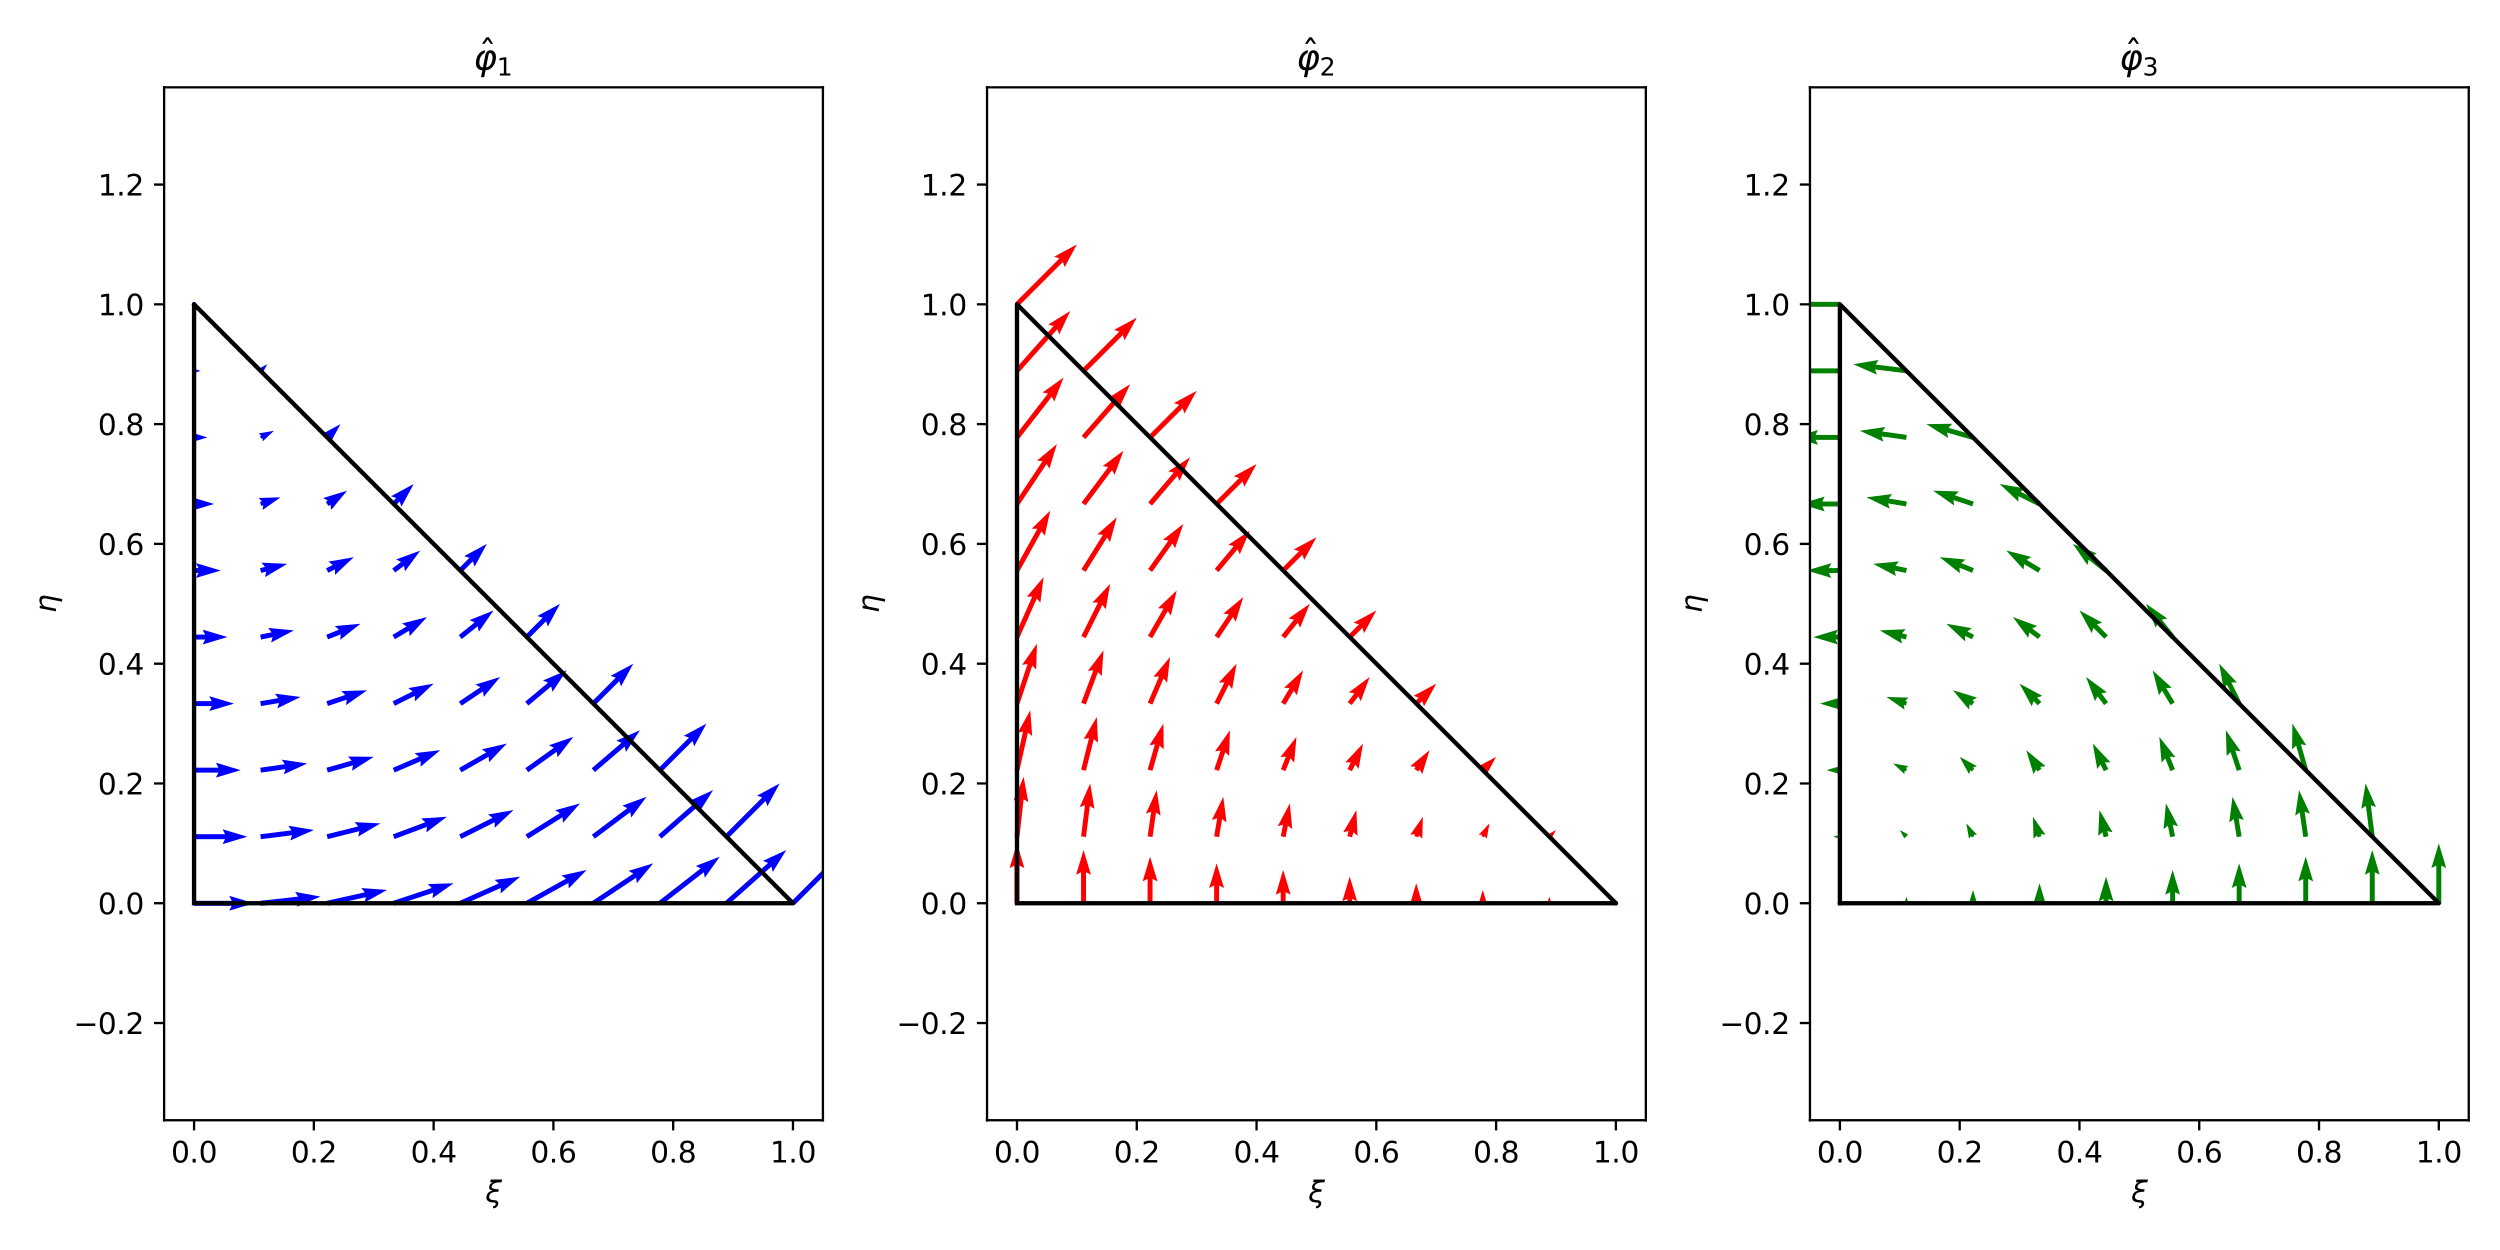 <?xml version="1.0" encoding="utf-8" standalone="no"?>
<!DOCTYPE svg PUBLIC "-//W3C//DTD SVG 1.1//EN"
  "http://www.w3.org/Graphics/SVG/1.1/DTD/svg11.dtd">
<svg xmlns:xlink="http://www.w3.org/1999/xlink" width="864pt" height="432pt" viewBox="0 0 864 432" xmlns="http://www.w3.org/2000/svg" version="1.1">
 <defs>
  <style type="text/css">*{stroke-linejoin: round; stroke-linecap: butt}</style>
 </defs>
 <g id="figure_1">
  <g id="patch_1">
   <path d="M 0 432 
L 864 432 
L 864 0 
L 0 0 
z
" style="fill: #ffffff"/>
  </g>
  <g id="axes_1">
   <g id="patch_2">
    <path d="M 56.72 387.16 
L 284.4 387.16 
L 284.4 30.18 
L 56.72 30.18 
z
" style="fill: #ffffff"/>
   </g>
   <g id="Quiver_1">
    <path d="M 67.069 311.307 
L 80.083 311.307 
L 79.229 309.6 
L 87.767 312.161 
L 79.229 314.722 
L 80.083 313.015 
L 67.069 313.015 
L 67.069 311.307 
" clip-path="url(#pcc97a9c6b3)" style="fill: #0000ff"/>
    <path d="M 89.973 311.312 
L 103.034 309.861 
L 101.997 308.258 
L 110.765 309.861 
L 102.562 313.35 
L 103.222 311.558 
L 90.161 313.009 
L 89.973 311.312 
" clip-path="url(#pcc97a9c6b3)" style="fill: #0000ff"/>
    <path d="M 112.88 311.327 
L 126.077 308.395 
L 124.873 306.913 
L 133.763 307.561 
L 125.984 311.914 
L 126.447 310.062 
L 113.25 312.994 
L 112.88 311.327 
" clip-path="url(#pcc97a9c6b3)" style="fill: #0000ff"/>
    <path d="M 135.793 311.351 
L 149.201 306.881 
L 147.851 305.532 
L 156.761 305.262 
L 149.471 310.391 
L 149.741 308.501 
L 136.333 312.971 
L 135.793 311.351 
" clip-path="url(#pcc97a9c6b3)" style="fill: #0000ff"/>
    <path d="M 158.714 311.381 
L 172.391 305.302 
L 170.917 304.089 
L 179.759 302.962 
L 172.997 308.77 
L 173.084 306.863 
L 159.408 312.941 
L 158.714 311.381 
" clip-path="url(#pcc97a9c6b3)" style="fill: #0000ff"/>
    <path d="M 181.644 311.415 
L 195.625 303.647 
L 194.05 302.569 
L 202.757 300.662 
L 196.538 307.047 
L 196.455 305.14 
L 182.474 312.907 
L 181.644 311.415 
" clip-path="url(#pcc97a9c6b3)" style="fill: #0000ff"/>
    <path d="M 204.583 311.451 
L 218.888 301.914 
L 217.23 300.967 
L 225.755 298.362 
L 220.072 305.229 
L 219.835 303.335 
L 205.531 312.871 
L 204.583 311.451 
" clip-path="url(#pcc97a9c6b3)" style="fill: #0000ff"/>
    <path d="M 227.531 311.487 
L 242.163 300.106 
L 240.441 299.282 
L 248.753 296.062 
L 243.586 303.326 
L 243.212 301.454 
L 228.579 312.835 
L 227.531 311.487 
" clip-path="url(#pcc97a9c6b3)" style="fill: #0000ff"/>
    <path d="M 250.486 311.523 
L 265.441 298.229 
L 263.668 297.52 
L 271.751 293.763 
L 267.071 301.349 
L 266.575 299.506 
L 251.62 312.799 
L 250.486 311.523 
" clip-path="url(#pcc97a9c6b3)" style="fill: #0000ff"/>
    <path d="M 273.447 311.557 
L 288.712 296.293 
L 286.901 295.689 
L 294.749 291.463 
L 290.523 299.311 
L 289.919 297.5 
L 274.655 312.765 
L 273.447 311.557 
" clip-path="url(#pcc97a9c6b3)" style="fill: #0000ff"/>
    <path d="M 67.069 288.309 
L 77.783 288.309 
L 76.929 286.602 
L 85.467 289.163 
L 76.929 291.724 
L 77.783 290.017 
L 67.069 290.017 
L 67.069 288.309 
" clip-path="url(#pcc97a9c6b3)" style="fill: #0000ff"/>
    <path d="M 89.961 288.316 
L 100.735 286.969 
L 99.676 285.381 
L 108.465 286.863 
L 100.311 290.464 
L 100.946 288.663 
L 90.173 290.01 
L 89.961 288.316 
" clip-path="url(#pcc97a9c6b3)" style="fill: #0000ff"/>
    <path d="M 112.858 288.335 
L 123.802 285.599 
L 122.559 284.149 
L 131.463 284.563 
L 123.802 289.119 
L 124.216 287.255 
L 113.272 289.991 
L 112.858 288.335 
" clip-path="url(#pcc97a9c6b3)" style="fill: #0000ff"/>
    <path d="M 135.763 288.363 
L 146.967 284.162 
L 145.568 282.863 
L 154.461 282.264 
L 147.366 287.66 
L 147.566 285.761 
L 136.363 289.962 
L 135.763 288.363 
" clip-path="url(#pcc97a9c6b3)" style="fill: #0000ff"/>
    <path d="M 158.679 288.399 
L 170.205 282.637 
L 168.677 281.491 
L 177.459 279.964 
L 170.968 286.073 
L 170.968 284.164 
L 159.443 289.927 
L 158.679 288.399 
" clip-path="url(#pcc97a9c6b3)" style="fill: #0000ff"/>
    <path d="M 181.606 288.439 
L 193.489 281.013 
L 191.86 280.017 
L 200.457 277.664 
L 194.575 284.361 
L 194.394 282.461 
L 182.512 289.887 
L 181.606 288.439 
" clip-path="url(#pcc97a9c6b3)" style="fill: #0000ff"/>
    <path d="M 204.545 288.48 
L 216.796 279.292 
L 215.088 278.438 
L 223.455 275.364 
L 218.162 282.536 
L 217.82 280.658 
L 205.569 289.846 
L 204.545 288.48 
" clip-path="url(#pcc97a9c6b3)" style="fill: #0000ff"/>
    <path d="M 227.493 288.52 
L 240.108 277.482 
L 238.341 276.759 
L 246.453 273.064 
L 241.715 280.614 
L 241.233 278.767 
L 228.617 289.805 
L 227.493 288.52 
" clip-path="url(#pcc97a9c6b3)" style="fill: #0000ff"/>
    <path d="M 250.449 288.559 
L 263.414 275.594 
L 261.603 274.991 
L 269.451 270.765 
L 265.225 278.613 
L 264.621 276.802 
L 251.657 289.767 
L 250.449 288.559 
" clip-path="url(#pcc97a9c6b3)" style="fill: #0000ff"/>
    <path d="M 67.069 265.311 
L 75.483 265.311 
L 74.63 263.604 
L 83.168 266.165 
L 74.63 268.726 
L 75.483 267.019 
L 67.069 267.019 
L 67.069 265.311 
" clip-path="url(#pcc97a9c6b3)" style="fill: #0000ff"/>
    <path d="M 89.946 265.32 
L 98.438 264.107 
L 97.351 262.537 
L 106.166 263.865 
L 98.076 267.608 
L 98.679 265.797 
L 90.188 267.01 
L 89.946 265.32 
" clip-path="url(#pcc97a9c6b3)" style="fill: #0000ff"/>
    <path d="M 112.83 265.344 
L 121.541 262.855 
L 120.25 261.448 
L 129.164 261.565 
L 121.658 266.374 
L 122.01 264.497 
L 113.3 266.986 
L 112.83 265.344 
" clip-path="url(#pcc97a9c6b3)" style="fill: #0000ff"/>
    <path d="M 135.727 265.38 
L 144.762 261.508 
L 143.305 260.275 
L 152.162 259.266 
L 145.323 264.983 
L 145.435 263.077 
L 136.399 266.95 
L 135.727 265.38 
" clip-path="url(#pcc97a9c6b3)" style="fill: #0000ff"/>
    <path d="M 158.637 265.424 
L 168.064 260.037 
L 166.476 258.978 
L 175.16 256.966 
L 169.017 263.426 
L 168.911 261.519 
L 159.485 266.906 
L 158.637 265.424 
" clip-path="url(#pcc97a9c6b3)" style="fill: #0000ff"/>
    <path d="M 181.563 265.47 
L 191.408 258.438 
L 189.721 257.544 
L 198.158 254.666 
L 192.699 261.713 
L 192.401 259.827 
L 182.555 266.86 
L 181.563 265.47 
" clip-path="url(#pcc97a9c6b3)" style="fill: #0000ff"/>
    <path d="M 204.501 265.517 
L 214.766 256.719 
L 213.006 255.978 
L 221.156 252.366 
L 216.34 259.867 
L 215.877 258.015 
L 205.613 266.813 
L 204.501 265.517 
" clip-path="url(#pcc97a9c6b3)" style="fill: #0000ff"/>
    <path d="M 227.451 265.561 
L 238.116 254.896 
L 236.305 254.292 
L 244.154 250.066 
L 239.927 257.915 
L 239.324 256.104 
L 228.659 266.769 
L 227.451 265.561 
" clip-path="url(#pcc97a9c6b3)" style="fill: #0000ff"/>
    <path d="M 67.069 242.313 
L 73.184 242.313 
L 72.33 240.606 
L 80.868 243.167 
L 72.33 245.728 
L 73.184 244.021 
L 67.069 244.021 
L 67.069 242.313 
" clip-path="url(#pcc97a9c6b3)" style="fill: #0000ff"/>
    <path d="M 89.927 242.325 
L 96.146 241.288 
L 95.023 239.744 
L 103.866 240.867 
L 95.865 244.797 
L 96.427 242.973 
L 90.207 244.009 
L 89.927 242.325 
" clip-path="url(#pcc97a9c6b3)" style="fill: #0000ff"/>
    <path d="M 112.795 242.357 
L 119.304 240.187 
L 117.954 238.837 
L 126.864 238.567 
L 119.574 243.697 
L 119.844 241.807 
L 113.335 243.977 
L 112.795 242.357 
" clip-path="url(#pcc97a9c6b3)" style="fill: #0000ff"/>
    <path d="M 135.681 242.403 
L 142.607 238.94 
L 141.08 237.795 
L 149.862 236.268 
L 143.371 242.377 
L 143.371 240.468 
L 136.445 243.931 
L 135.681 242.403 
" clip-path="url(#pcc97a9c6b3)" style="fill: #0000ff"/>
    <path d="M 158.587 242.457 
L 165.993 237.52 
L 164.335 236.573 
L 172.86 233.968 
L 167.177 240.835 
L 166.94 238.941 
L 159.535 243.877 
L 158.587 242.457 
" clip-path="url(#pcc97a9c6b3)" style="fill: #0000ff"/>
    <path d="M 181.512 242.511 
L 189.408 235.931 
L 187.659 235.166 
L 195.858 231.668 
L 190.938 239.102 
L 190.501 237.243 
L 182.606 243.823 
L 181.512 242.511 
" clip-path="url(#pcc97a9c6b3)" style="fill: #0000ff"/>
    <path d="M 204.453 242.563 
L 212.818 234.198 
L 211.007 233.594 
L 218.856 229.368 
L 214.63 237.217 
L 214.026 235.405 
L 205.661 243.771 
L 204.453 242.563 
" clip-path="url(#pcc97a9c6b3)" style="fill: #0000ff"/>
    <path d="M 67.069 219.315 
L 70.884 219.315 
L 70.03 217.608 
L 78.568 220.169 
L 70.03 222.73 
L 70.884 221.023 
L 67.069 221.023 
L 67.069 219.315 
" clip-path="url(#pcc97a9c6b3)" style="fill: #0000ff"/>
    <path d="M 89.9 219.332 
L 93.864 218.539 
L 92.692 217.032 
L 101.566 217.869 
L 93.696 222.055 
L 94.199 220.213 
L 90.235 221.006 
L 89.9 219.332 
" clip-path="url(#pcc97a9c6b3)" style="fill: #0000ff"/>
    <path d="M 112.748 219.376 
L 117.112 217.631 
L 115.685 216.362 
L 124.564 215.569 
L 117.588 221.119 
L 117.747 219.216 
L 113.382 220.962 
L 112.748 219.376 
" clip-path="url(#pcc97a9c6b3)" style="fill: #0000ff"/>
    <path d="M 135.624 219.437 
L 140.534 216.491 
L 138.923 215.466 
L 147.562 213.27 
L 141.559 219.859 
L 141.412 217.955 
L 136.502 220.901 
L 135.624 219.437 
" clip-path="url(#pcc97a9c6b3)" style="fill: #0000ff"/>
    <path d="M 158.528 219.502 
L 164.026 215.103 
L 162.293 214.303 
L 170.56 210.97 
L 165.493 218.304 
L 165.093 216.437 
L 159.594 220.836 
L 158.528 219.502 
" clip-path="url(#pcc97a9c6b3)" style="fill: #0000ff"/>
    <path d="M 181.455 219.565 
L 187.521 213.5 
L 185.71 212.896 
L 193.558 208.67 
L 189.332 216.518 
L 188.728 214.707 
L 182.663 220.773 
L 181.455 219.565 
" clip-path="url(#pcc97a9c6b3)" style="fill: #0000ff"/>
    <path d="M 67.069 196.317 
L 68.584 196.317 
L 67.73 194.61 
L 76.268 197.171 
L 67.73 199.732 
L 68.584 198.025 
L 67.069 198.025 
L 67.069 196.317 
" clip-path="url(#pcc97a9c6b3)" style="fill: #0000ff"/>
    <path d="M 89.86 196.343 
L 91.604 195.907 
L 90.362 194.457 
L 99.266 194.871 
L 91.604 199.427 
L 92.019 197.563 
L 90.274 197.999 
L 89.86 196.343 
" clip-path="url(#pcc97a9c6b3)" style="fill: #0000ff"/>
    <path d="M 112.683 196.407 
L 115.009 195.244 
L 113.482 194.099 
L 122.264 192.571 
L 115.773 198.681 
L 115.773 196.772 
L 113.447 197.935 
L 112.683 196.407 
" clip-path="url(#pcc97a9c6b3)" style="fill: #0000ff"/>
    <path d="M 135.551 196.488 
L 138.603 194.199 
L 136.895 193.345 
L 145.262 190.272 
L 139.969 197.444 
L 139.627 195.565 
L 136.575 197.854 
L 135.551 196.488 
" clip-path="url(#pcc97a9c6b3)" style="fill: #0000ff"/>
    <path d="M 158.457 196.567 
L 162.223 192.802 
L 160.412 192.198 
L 168.26 187.972 
L 164.034 195.82 
L 163.43 194.009 
L 159.665 197.775 
L 158.457 196.567 
" clip-path="url(#pcc97a9c6b3)" style="fill: #0000ff"/>
    <path d="M 67.069 173.483 
L 67.759 173.483 
L 67.069 172.103 
L 73.968 174.173 
L 67.069 176.243 
L 67.759 174.863 
L 67.069 174.863 
L 67.069 173.483 
" clip-path="url(#pcc97a9c6b3)" style="fill: #0000ff"/>
    <path d="M 89.837 173.483 
L 90.527 173.253 
L 89.377 172.103 
L 96.966 171.873 
L 90.757 176.243 
L 90.987 174.633 
L 90.297 174.863 
L 89.837 173.483 
" clip-path="url(#pcc97a9c6b3)" style="fill: #0000ff"/>
    <path d="M 112.605 173.483 
L 113.295 173.023 
L 111.685 172.103 
L 119.964 169.573 
L 114.445 176.243 
L 114.215 174.403 
L 113.525 174.863 
L 112.605 173.483 
" clip-path="url(#pcc97a9c6b3)" style="fill: #0000ff"/>
    <path d="M 135.459 173.569 
L 136.925 172.103 
L 135.114 171.5 
L 142.962 167.274 
L 138.736 175.122 
L 138.133 173.311 
L 136.667 174.777 
L 135.459 173.569 
" clip-path="url(#pcc97a9c6b3)" style="fill: #0000ff"/>
    <path d="M 67.069 150.715 
L 67.529 150.715 
L 67.069 149.795 
L 71.669 151.175 
L 67.069 152.555 
L 67.529 151.635 
L 67.069 151.635 
L 67.069 150.715 
" clip-path="url(#pcc97a9c6b3)" style="fill: #0000ff"/>
    <path d="M 89.837 150.715 
L 90.297 150.485 
L 89.377 149.795 
L 94.667 148.875 
L 90.757 152.555 
L 90.757 151.405 
L 90.297 151.635 
L 89.837 150.715 
" clip-path="url(#pcc97a9c6b3)" style="fill: #0000ff"/>
    <path d="M 112.605 150.715 
L 113.065 150.255 
L 111.685 149.795 
L 117.665 146.575 
L 114.445 152.555 
L 113.985 151.175 
L 113.525 151.635 
L 112.605 150.715 
" clip-path="url(#pcc97a9c6b3)" style="fill: #0000ff"/>
    <path d="M 67.069 127.947 
L 67.299 127.947 
L 67.069 127.487 
L 69.369 128.177 
L 67.069 128.867 
L 67.299 128.407 
L 67.069 128.407 
L 67.069 127.947 
" clip-path="url(#pcc97a9c6b3)" style="fill: #0000ff"/>
    <path d="M 89.837 127.947 
L 90.067 127.717 
L 89.377 127.487 
L 92.367 125.877 
L 90.757 128.867 
L 90.527 128.177 
L 90.297 128.407 
L 89.837 127.947 
" clip-path="url(#pcc97a9c6b3)" style="fill: #0000ff"/>
    <path d="M 67.923 105.179 
L 67.496 104.44 
L 66.642 104.44 
L 66.215 105.179 
L 66.642 105.919 
L 67.496 105.919 
L 67.923 105.179 
L 67.496 104.44 
" clip-path="url(#pcc97a9c6b3)" style="fill: #0000ff"/>
   </g>
   <g id="matplotlib.axis_1">
    <g id="xtick_1">
     <g id="line2d_1">
      <defs>
       <path id="m686641b768" d="M 0 0 
L 0 3.5 
" style="stroke: #000000; stroke-width: 0.8"/>
      </defs>
      <g>
       <use xlink:href="#m686641b768" x="67.069" y="387.16" style="stroke: #000000; stroke-width: 0.8"/>
      </g>
     </g>
     <g id="text_1">
      <!-- 0.0 -->
      <g transform="translate(59.118 401.758) scale(0.1 -0.1)">
       <defs>
        <path id="DejaVuSans-30" d="M 2034 4250 
Q 1547 4250 1301 3770 
Q 1056 3291 1056 2328 
Q 1056 1369 1301 889 
Q 1547 409 2034 409 
Q 2525 409 2770 889 
Q 3016 1369 3016 2328 
Q 3016 3291 2770 3770 
Q 2525 4250 2034 4250 
z
M 2034 4750 
Q 2819 4750 3233 4129 
Q 3647 3509 3647 2328 
Q 3647 1150 3233 529 
Q 2819 -91 2034 -91 
Q 1250 -91 836 529 
Q 422 1150 422 2328 
Q 422 3509 836 4129 
Q 1250 4750 2034 4750 
z
" transform="scale(0.016)"/>
        <path id="DejaVuSans-2e" d="M 684 794 
L 1344 794 
L 1344 0 
L 684 0 
L 684 794 
z
" transform="scale(0.016)"/>
       </defs>
       <use xlink:href="#DejaVuSans-30"/>
       <use xlink:href="#DejaVuSans-2e" x="63.623"/>
       <use xlink:href="#DejaVuSans-30" x="95.41"/>
      </g>
     </g>
    </g>
    <g id="xtick_2">
     <g id="line2d_2">
      <g>
       <use xlink:href="#m686641b768" x="108.465" y="387.16" style="stroke: #000000; stroke-width: 0.8"/>
      </g>
     </g>
     <g id="text_2">
      <!-- 0.2 -->
      <g transform="translate(100.514 401.758) scale(0.1 -0.1)">
       <defs>
        <path id="DejaVuSans-32" d="M 1228 531 
L 3431 531 
L 3431 0 
L 469 0 
L 469 531 
Q 828 903 1448 1529 
Q 2069 2156 2228 2338 
Q 2531 2678 2651 2914 
Q 2772 3150 2772 3378 
Q 2772 3750 2511 3984 
Q 2250 4219 1831 4219 
Q 1534 4219 1204 4116 
Q 875 4013 500 3803 
L 500 4441 
Q 881 4594 1212 4672 
Q 1544 4750 1819 4750 
Q 2544 4750 2975 4387 
Q 3406 4025 3406 3419 
Q 3406 3131 3298 2873 
Q 3191 2616 2906 2266 
Q 2828 2175 2409 1742 
Q 1991 1309 1228 531 
z
" transform="scale(0.016)"/>
       </defs>
       <use xlink:href="#DejaVuSans-30"/>
       <use xlink:href="#DejaVuSans-2e" x="63.623"/>
       <use xlink:href="#DejaVuSans-32" x="95.41"/>
      </g>
     </g>
    </g>
    <g id="xtick_3">
     <g id="line2d_3">
      <g>
       <use xlink:href="#m686641b768" x="149.862" y="387.16" style="stroke: #000000; stroke-width: 0.8"/>
      </g>
     </g>
     <g id="text_3">
      <!-- 0.4 -->
      <g transform="translate(141.91 401.758) scale(0.1 -0.1)">
       <defs>
        <path id="DejaVuSans-34" d="M 2419 4116 
L 825 1625 
L 2419 1625 
L 2419 4116 
z
M 2253 4666 
L 3047 4666 
L 3047 1625 
L 3713 1625 
L 3713 1100 
L 3047 1100 
L 3047 0 
L 2419 0 
L 2419 1100 
L 313 1100 
L 313 1709 
L 2253 4666 
z
" transform="scale(0.016)"/>
       </defs>
       <use xlink:href="#DejaVuSans-30"/>
       <use xlink:href="#DejaVuSans-2e" x="63.623"/>
       <use xlink:href="#DejaVuSans-34" x="95.41"/>
      </g>
     </g>
    </g>
    <g id="xtick_4">
     <g id="line2d_4">
      <g>
       <use xlink:href="#m686641b768" x="191.258" y="387.16" style="stroke: #000000; stroke-width: 0.8"/>
      </g>
     </g>
     <g id="text_4">
      <!-- 0.6 -->
      <g transform="translate(183.307 401.758) scale(0.1 -0.1)">
       <defs>
        <path id="DejaVuSans-36" d="M 2113 2584 
Q 1688 2584 1439 2293 
Q 1191 2003 1191 1497 
Q 1191 994 1439 701 
Q 1688 409 2113 409 
Q 2538 409 2786 701 
Q 3034 994 3034 1497 
Q 3034 2003 2786 2293 
Q 2538 2584 2113 2584 
z
M 3366 4563 
L 3366 3988 
Q 3128 4100 2886 4159 
Q 2644 4219 2406 4219 
Q 1781 4219 1451 3797 
Q 1122 3375 1075 2522 
Q 1259 2794 1537 2939 
Q 1816 3084 2150 3084 
Q 2853 3084 3261 2657 
Q 3669 2231 3669 1497 
Q 3669 778 3244 343 
Q 2819 -91 2113 -91 
Q 1303 -91 875 529 
Q 447 1150 447 2328 
Q 447 3434 972 4092 
Q 1497 4750 2381 4750 
Q 2619 4750 2861 4703 
Q 3103 4656 3366 4563 
z
" transform="scale(0.016)"/>
       </defs>
       <use xlink:href="#DejaVuSans-30"/>
       <use xlink:href="#DejaVuSans-2e" x="63.623"/>
       <use xlink:href="#DejaVuSans-36" x="95.41"/>
      </g>
     </g>
    </g>
    <g id="xtick_5">
     <g id="line2d_5">
      <g>
       <use xlink:href="#m686641b768" x="232.655" y="387.16" style="stroke: #000000; stroke-width: 0.8"/>
      </g>
     </g>
     <g id="text_5">
      <!-- 0.8 -->
      <g transform="translate(224.703 401.758) scale(0.1 -0.1)">
       <defs>
        <path id="DejaVuSans-38" d="M 2034 2216 
Q 1584 2216 1326 1975 
Q 1069 1734 1069 1313 
Q 1069 891 1326 650 
Q 1584 409 2034 409 
Q 2484 409 2743 651 
Q 3003 894 3003 1313 
Q 3003 1734 2745 1975 
Q 2488 2216 2034 2216 
z
M 1403 2484 
Q 997 2584 770 2862 
Q 544 3141 544 3541 
Q 544 4100 942 4425 
Q 1341 4750 2034 4750 
Q 2731 4750 3128 4425 
Q 3525 4100 3525 3541 
Q 3525 3141 3298 2862 
Q 3072 2584 2669 2484 
Q 3125 2378 3379 2068 
Q 3634 1759 3634 1313 
Q 3634 634 3220 271 
Q 2806 -91 2034 -91 
Q 1263 -91 848 271 
Q 434 634 434 1313 
Q 434 1759 690 2068 
Q 947 2378 1403 2484 
z
M 1172 3481 
Q 1172 3119 1398 2916 
Q 1625 2713 2034 2713 
Q 2441 2713 2670 2916 
Q 2900 3119 2900 3481 
Q 2900 3844 2670 4047 
Q 2441 4250 2034 4250 
Q 1625 4250 1398 4047 
Q 1172 3844 1172 3481 
z
" transform="scale(0.016)"/>
       </defs>
       <use xlink:href="#DejaVuSans-30"/>
       <use xlink:href="#DejaVuSans-2e" x="63.623"/>
       <use xlink:href="#DejaVuSans-38" x="95.41"/>
      </g>
     </g>
    </g>
    <g id="xtick_6">
     <g id="line2d_6">
      <g>
       <use xlink:href="#m686641b768" x="274.051" y="387.16" style="stroke: #000000; stroke-width: 0.8"/>
      </g>
     </g>
     <g id="text_6">
      <!-- 1.0 -->
      <g transform="translate(266.099 401.758) scale(0.1 -0.1)">
       <defs>
        <path id="DejaVuSans-31" d="M 794 531 
L 1825 531 
L 1825 4091 
L 703 3866 
L 703 4441 
L 1819 4666 
L 2450 4666 
L 2450 531 
L 3481 531 
L 3481 0 
L 794 0 
L 794 531 
z
" transform="scale(0.016)"/>
       </defs>
       <use xlink:href="#DejaVuSans-31"/>
       <use xlink:href="#DejaVuSans-2e" x="63.623"/>
       <use xlink:href="#DejaVuSans-30" x="95.41"/>
      </g>
     </g>
    </g>
    <g id="text_7">
     <!-- $\xi$ -->
     <g transform="translate(167.76 415.438) scale(0.1 -0.1)">
      <defs>
       <path id="DejaVuSans-Oblique-3be" d="M 2016 397 
Q 2428 394 2628 159 
Q 2844 -88 2772 -463 
Q 2700 -822 2422 -1072 
Q 2119 -1344 1609 -1344 
Q 1656 -1109 1700 -872 
Q 1913 -888 2072 -750 
Q 2194 -641 2216 -525 
Q 2247 -359 2175 -222 
Q 2100 -91 1922 -91 
Q -25 -91 241 1275 
Q 422 2213 1516 2488 
Q 663 2600 822 3413 
Q 941 4028 1678 4284 
L 1028 4284 
L 1141 4863 
L 3606 4863 
L 3494 4284 
Q 1528 4284 1350 3375 
Q 1234 2778 2881 2750 
L 2778 2219 
Q 1009 2288 819 1275 
Q 659 428 2016 397 
z
" transform="scale(0.016)"/>
      </defs>
      <use xlink:href="#DejaVuSans-Oblique-3be" transform="translate(0 0.016)"/>
     </g>
    </g>
   </g>
   <g id="matplotlib.axis_2">
    <g id="ytick_1">
     <g id="line2d_7">
      <defs>
       <path id="m00b1dff271" d="M 0 0 
L -3.5 0 
" style="stroke: #000000; stroke-width: 0.8"/>
      </defs>
      <g>
       <use xlink:href="#m00b1dff271" x="56.72" y="353.557" style="stroke: #000000; stroke-width: 0.8"/>
      </g>
     </g>
     <g id="text_8">
      <!-- −0.2 -->
      <g transform="translate(25.437 357.356) scale(0.1 -0.1)">
       <defs>
        <path id="DejaVuSans-2212" d="M 678 2272 
L 4684 2272 
L 4684 1741 
L 678 1741 
L 678 2272 
z
" transform="scale(0.016)"/>
       </defs>
       <use xlink:href="#DejaVuSans-2212"/>
       <use xlink:href="#DejaVuSans-30" x="83.789"/>
       <use xlink:href="#DejaVuSans-2e" x="147.412"/>
       <use xlink:href="#DejaVuSans-32" x="179.199"/>
      </g>
     </g>
    </g>
    <g id="ytick_2">
     <g id="line2d_8">
      <g>
       <use xlink:href="#m00b1dff271" x="56.72" y="312.161" style="stroke: #000000; stroke-width: 0.8"/>
      </g>
     </g>
     <g id="text_9">
      <!-- 0.0 -->
      <g transform="translate(33.817 315.96) scale(0.1 -0.1)">
       <use xlink:href="#DejaVuSans-30"/>
       <use xlink:href="#DejaVuSans-2e" x="63.623"/>
       <use xlink:href="#DejaVuSans-30" x="95.41"/>
      </g>
     </g>
    </g>
    <g id="ytick_3">
     <g id="line2d_9">
      <g>
       <use xlink:href="#m00b1dff271" x="56.72" y="270.765" style="stroke: #000000; stroke-width: 0.8"/>
      </g>
     </g>
     <g id="text_10">
      <!-- 0.2 -->
      <g transform="translate(33.817 274.564) scale(0.1 -0.1)">
       <use xlink:href="#DejaVuSans-30"/>
       <use xlink:href="#DejaVuSans-2e" x="63.623"/>
       <use xlink:href="#DejaVuSans-32" x="95.41"/>
      </g>
     </g>
    </g>
    <g id="ytick_4">
     <g id="line2d_10">
      <g>
       <use xlink:href="#m00b1dff271" x="56.72" y="229.368" style="stroke: #000000; stroke-width: 0.8"/>
      </g>
     </g>
     <g id="text_11">
      <!-- 0.4 -->
      <g transform="translate(33.817 233.167) scale(0.1 -0.1)">
       <use xlink:href="#DejaVuSans-30"/>
       <use xlink:href="#DejaVuSans-2e" x="63.623"/>
       <use xlink:href="#DejaVuSans-34" x="95.41"/>
      </g>
     </g>
    </g>
    <g id="ytick_5">
     <g id="line2d_11">
      <g>
       <use xlink:href="#m00b1dff271" x="56.72" y="187.972" style="stroke: #000000; stroke-width: 0.8"/>
      </g>
     </g>
     <g id="text_12">
      <!-- 0.6 -->
      <g transform="translate(33.817 191.771) scale(0.1 -0.1)">
       <use xlink:href="#DejaVuSans-30"/>
       <use xlink:href="#DejaVuSans-2e" x="63.623"/>
       <use xlink:href="#DejaVuSans-36" x="95.41"/>
      </g>
     </g>
    </g>
    <g id="ytick_6">
     <g id="line2d_12">
      <g>
       <use xlink:href="#m00b1dff271" x="56.72" y="146.575" style="stroke: #000000; stroke-width: 0.8"/>
      </g>
     </g>
     <g id="text_13">
      <!-- 0.8 -->
      <g transform="translate(33.817 150.375) scale(0.1 -0.1)">
       <use xlink:href="#DejaVuSans-30"/>
       <use xlink:href="#DejaVuSans-2e" x="63.623"/>
       <use xlink:href="#DejaVuSans-38" x="95.41"/>
      </g>
     </g>
    </g>
    <g id="ytick_7">
     <g id="line2d_13">
      <g>
       <use xlink:href="#m00b1dff271" x="56.72" y="105.179" style="stroke: #000000; stroke-width: 0.8"/>
      </g>
     </g>
     <g id="text_14">
      <!-- 1.0 -->
      <g transform="translate(33.817 108.978) scale(0.1 -0.1)">
       <use xlink:href="#DejaVuSans-31"/>
       <use xlink:href="#DejaVuSans-2e" x="63.623"/>
       <use xlink:href="#DejaVuSans-30" x="95.41"/>
      </g>
     </g>
    </g>
    <g id="ytick_8">
     <g id="line2d_14">
      <g>
       <use xlink:href="#m00b1dff271" x="56.72" y="63.783" style="stroke: #000000; stroke-width: 0.8"/>
      </g>
     </g>
     <g id="text_15">
      <!-- 1.2 -->
      <g transform="translate(33.817 67.582) scale(0.1 -0.1)">
       <use xlink:href="#DejaVuSans-31"/>
       <use xlink:href="#DejaVuSans-2e" x="63.623"/>
       <use xlink:href="#DejaVuSans-32" x="95.41"/>
      </g>
     </g>
    </g>
    <g id="text_16">
     <!-- $\eta$ -->
     <g transform="translate(19.337 211.87) rotate(-90) scale(0.1 -0.1)">
      <defs>
       <path id="DejaVuSans-Oblique-3b7" d="M 3703 2113 
L 3034 -1331 
L 2459 -1331 
L 3125 2094 
Q 3222 2591 3075 2838 
Q 2931 3084 2544 3084 
Q 2078 3084 1750 2788 
Q 1425 2491 1325 1978 
L 941 0 
L 363 0 
L 1044 3500 
L 1622 3500 
L 1516 2956 
Q 1781 3272 2094 3428 
Q 2403 3584 2769 3584 
Q 3372 3584 3609 3213 
Q 3844 2838 3703 2113 
z
" transform="scale(0.016)"/>
      </defs>
      <use xlink:href="#DejaVuSans-Oblique-3b7"/>
     </g>
    </g>
   </g>
   <g id="line2d_15">
    <path d="M 67.069 312.161 
L 274.051 312.161 
L 67.069 105.179 
L 67.069 312.161 
" clip-path="url(#pcc97a9c6b3)" style="fill: none; stroke: #000000; stroke-width: 1.5; stroke-linecap: square"/>
   </g>
   <g id="patch_3">
    <path d="M 56.72 387.16 
L 56.72 30.18 
" style="fill: none; stroke: #000000; stroke-width: 0.8; stroke-linejoin: miter; stroke-linecap: square"/>
   </g>
   <g id="patch_4">
    <path d="M 284.4 387.16 
L 284.4 30.18 
" style="fill: none; stroke: #000000; stroke-width: 0.8; stroke-linejoin: miter; stroke-linecap: square"/>
   </g>
   <g id="patch_5">
    <path d="M 56.72 387.16 
L 284.4 387.16 
" style="fill: none; stroke: #000000; stroke-width: 0.8; stroke-linejoin: miter; stroke-linecap: square"/>
   </g>
   <g id="patch_6">
    <path d="M 56.72 30.18 
L 284.4 30.18 
" style="fill: none; stroke: #000000; stroke-width: 0.8; stroke-linejoin: miter; stroke-linecap: square"/>
   </g>
   <g id="text_17">
    <!-- $\hat{\varphi}_{1}$ -->
    <g transform="translate(163.66 24.18) scale(0.12 -0.12)">
     <defs>
      <path id="DejaVuSans-302" d="M -1831 5119 
L -1369 5119 
L -603 3944 
L -1038 3944 
L -1600 4709 
L -2163 3944 
L -2597 3944 
L -1831 5119 
z
M -1600 3584 
L -1600 3584 
z
" transform="scale(0.016)"/>
      <path id="DejaVuSans-Oblique-3c6" d="M 2969 3034 
Q 2766 3034 2675 2581 
L 2259 438 
Q 2553 438 2916 763 
Q 3244 1053 3375 1750 
Q 3497 2400 3300 2750 
Q 3138 3034 2969 3034 
z
M 3063 3525 
Q 3513 3525 3819 3113 
Q 4147 2672 3981 1750 
Q 3828 903 3291 400 
Q 2784 -75 2159 -75 
L 1916 -1331 
L 1344 -1331 
L 1588 -78 
Q 963 -78 641 400 
Q 309 888 475 1747 
Q 647 2641 1166 3097 
Q 1556 3438 2084 3525 
L 1984 3016 
Q 1766 2944 1538 2700 
Q 1194 2341 1081 1747 
Q 963 1116 1156 756 
Q 1334 434 1688 434 
L 2103 2581 
Q 2288 3525 3063 3525 
z
" transform="scale(0.016)"/>
     </defs>
     <use xlink:href="#DejaVuSans-302" transform="translate(66.07 12.016)"/>
     <use xlink:href="#DejaVuSans-Oblique-3c6" transform="translate(0 0.438)"/>
     <use xlink:href="#DejaVuSans-31" transform="translate(66.924 -15.969) scale(0.7)"/>
    </g>
   </g>
  </g>
  <g id="axes_2">
   <g id="patch_7">
    <path d="M 341.12 387.16 
L 568.8 387.16 
L 568.8 30.18 
L 341.12 30.18 
z
" style="fill: #ffffff"/>
   </g>
   <g id="Quiver_2">
    <path d="M 350.615 312.161 
L 350.615 299.147 
L 348.908 300.001 
L 351.469 291.463 
L 354.03 300.001 
L 352.323 299.147 
L 352.323 312.161 
L 350.615 312.161 
" clip-path="url(#paa88d95357)" style="fill: #ff0000"/>
    <path d="M 373.613 312.161 
L 373.613 301.447 
L 371.906 302.301 
L 374.467 293.763 
L 377.028 302.301 
L 375.321 301.447 
L 375.321 312.161 
L 373.613 312.161 
" clip-path="url(#paa88d95357)" style="fill: #ff0000"/>
    <path d="M 396.611 312.161 
L 396.611 303.747 
L 394.904 304.6 
L 397.465 296.062 
L 400.026 304.6 
L 398.319 303.747 
L 398.319 312.161 
L 396.611 312.161 
" clip-path="url(#paa88d95357)" style="fill: #ff0000"/>
    <path d="M 419.609 312.161 
L 419.609 306.046 
L 417.902 306.9 
L 420.463 298.362 
L 423.024 306.9 
L 421.317 306.046 
L 421.317 312.161 
L 419.609 312.161 
" clip-path="url(#paa88d95357)" style="fill: #ff0000"/>
    <path d="M 442.607 312.161 
L 442.607 308.346 
L 440.9 309.2 
L 443.461 300.662 
L 446.022 309.2 
L 444.315 308.346 
L 444.315 312.161 
L 442.607 312.161 
" clip-path="url(#paa88d95357)" style="fill: #ff0000"/>
    <path d="M 465.605 312.161 
L 465.605 310.646 
L 463.898 311.5 
L 466.459 302.962 
L 469.02 311.5 
L 467.313 310.646 
L 467.313 312.161 
L 465.605 312.161 
" clip-path="url(#paa88d95357)" style="fill: #ff0000"/>
    <path d="M 488.767 312.161 
L 488.767 311.471 
L 487.387 312.161 
L 489.457 305.262 
L 491.527 312.161 
L 490.147 311.471 
L 490.147 312.161 
L 488.767 312.161 
" clip-path="url(#paa88d95357)" style="fill: #ff0000"/>
    <path d="M 511.995 312.161 
L 511.995 311.701 
L 511.075 312.161 
L 512.455 307.561 
L 513.835 312.161 
L 512.915 311.701 
L 512.915 312.161 
L 511.995 312.161 
" clip-path="url(#paa88d95357)" style="fill: #ff0000"/>
    <path d="M 535.223 312.161 
L 535.223 311.931 
L 534.763 312.161 
L 535.453 309.861 
L 536.143 312.161 
L 535.683 311.931 
L 535.683 312.161 
L 535.223 312.161 
" clip-path="url(#paa88d95357)" style="fill: #ff0000"/>
    <path d="M 559.305 312.161 
L 558.878 311.421 
L 558.024 311.421 
L 557.597 312.161 
L 558.024 312.9 
L 558.878 312.9 
L 559.305 312.161 
L 558.878 311.421 
" clip-path="url(#paa88d95357)" style="fill: #ff0000"/>
    <path d="M 350.621 289.069 
L 352.072 276.008 
L 350.28 276.668 
L 353.769 268.465 
L 355.372 277.233 
L 353.769 276.196 
L 352.318 289.257 
L 350.621 289.069 
" clip-path="url(#paa88d95357)" style="fill: #ff0000"/>
    <path d="M 373.62 289.057 
L 374.967 278.284 
L 373.166 278.919 
L 376.767 270.765 
L 378.249 279.554 
L 376.661 278.495 
L 375.314 289.269 
L 373.62 289.057 
" clip-path="url(#paa88d95357)" style="fill: #ff0000"/>
    <path d="M 396.62 289.042 
L 397.833 280.551 
L 396.022 281.154 
L 399.765 273.064 
L 401.093 281.879 
L 399.523 280.792 
L 398.31 289.284 
L 396.62 289.042 
" clip-path="url(#paa88d95357)" style="fill: #ff0000"/>
    <path d="M 419.621 289.023 
L 420.657 282.803 
L 418.833 283.365 
L 422.763 275.364 
L 423.886 284.207 
L 422.342 283.084 
L 421.305 289.303 
L 419.621 289.023 
" clip-path="url(#paa88d95357)" style="fill: #ff0000"/>
    <path d="M 442.624 288.995 
L 443.417 285.031 
L 441.575 285.534 
L 445.761 277.664 
L 446.598 286.538 
L 445.091 285.366 
L 444.298 289.33 
L 442.624 288.995 
" clip-path="url(#paa88d95357)" style="fill: #ff0000"/>
    <path d="M 465.631 288.956 
L 466.067 287.211 
L 464.203 287.626 
L 468.759 279.964 
L 469.173 288.868 
L 467.723 287.626 
L 467.287 289.37 
L 465.631 288.956 
" clip-path="url(#paa88d95357)" style="fill: #ff0000"/>
    <path d="M 488.767 288.933 
L 488.997 288.243 
L 487.387 288.473 
L 491.757 282.264 
L 491.527 289.853 
L 490.377 288.703 
L 490.147 289.393 
L 488.767 288.933 
" clip-path="url(#paa88d95357)" style="fill: #ff0000"/>
    <path d="M 511.995 288.933 
L 512.225 288.473 
L 511.075 288.473 
L 514.755 284.563 
L 513.835 289.853 
L 513.145 288.933 
L 512.915 289.393 
L 511.995 288.933 
" clip-path="url(#paa88d95357)" style="fill: #ff0000"/>
    <path d="M 535.223 288.933 
L 535.453 288.703 
L 534.763 288.473 
L 537.753 286.863 
L 536.143 289.853 
L 535.913 289.163 
L 535.683 289.393 
L 535.223 288.933 
" clip-path="url(#paa88d95357)" style="fill: #ff0000"/>
    <path d="M 350.636 265.98 
L 353.568 252.783 
L 351.716 253.246 
L 356.069 245.467 
L 356.717 254.357 
L 355.235 253.153 
L 352.303 266.35 
L 350.636 265.98 
" clip-path="url(#paa88d95357)" style="fill: #ff0000"/>
    <path d="M 373.639 265.958 
L 376.375 255.014 
L 374.511 255.428 
L 379.067 247.767 
L 379.481 256.671 
L 378.031 255.428 
L 375.295 266.372 
L 373.639 265.958 
" clip-path="url(#paa88d95357)" style="fill: #ff0000"/>
    <path d="M 396.644 265.93 
L 399.133 257.22 
L 397.256 257.572 
L 402.065 250.066 
L 402.182 258.98 
L 400.775 257.689 
L 398.286 266.4 
L 396.644 265.93 
" clip-path="url(#paa88d95357)" style="fill: #ff0000"/>
    <path d="M 419.653 265.895 
L 421.823 259.386 
L 419.933 259.656 
L 425.063 252.366 
L 424.793 261.276 
L 423.443 259.926 
L 421.273 266.435 
L 419.653 265.895 
" clip-path="url(#paa88d95357)" style="fill: #ff0000"/>
    <path d="M 442.668 265.848 
L 444.414 261.483 
L 442.511 261.642 
L 448.061 254.666 
L 447.268 263.545 
L 445.999 262.118 
L 444.254 266.482 
L 442.668 265.848 
" clip-path="url(#paa88d95357)" style="fill: #ff0000"/>
    <path d="M 465.695 265.783 
L 466.858 263.457 
L 464.949 263.457 
L 471.059 256.966 
L 469.531 265.748 
L 468.386 264.221 
L 467.223 266.547 
L 465.695 265.783 
" clip-path="url(#paa88d95357)" style="fill: #ff0000"/>
    <path d="M 488.767 265.705 
L 489.227 265.015 
L 487.387 264.785 
L 494.057 259.266 
L 491.527 267.545 
L 490.607 265.935 
L 490.147 266.625 
L 488.767 265.705 
" clip-path="url(#paa88d95357)" style="fill: #ff0000"/>
    <path d="M 511.995 265.705 
L 512.455 265.245 
L 511.075 264.785 
L 517.055 261.565 
L 513.835 267.545 
L 513.375 266.165 
L 512.915 266.625 
L 511.995 265.705 
" clip-path="url(#paa88d95357)" style="fill: #ff0000"/>
    <path d="M 350.659 242.897 
L 355.129 229.489 
L 353.239 229.759 
L 358.368 222.469 
L 358.098 231.379 
L 356.749 230.029 
L 352.279 243.437 
L 350.659 242.897 
" clip-path="url(#paa88d95357)" style="fill: #ff0000"/>
    <path d="M 373.668 242.867 
L 377.869 231.664 
L 375.97 231.864 
L 381.366 224.769 
L 380.767 233.662 
L 379.468 232.263 
L 375.267 243.467 
L 373.668 242.867 
" clip-path="url(#paa88d95357)" style="fill: #ff0000"/>
    <path d="M 396.68 242.831 
L 400.553 233.795 
L 398.647 233.907 
L 404.364 227.068 
L 403.355 235.925 
L 402.122 234.468 
L 398.25 243.503 
L 396.68 242.831 
" clip-path="url(#paa88d95357)" style="fill: #ff0000"/>
    <path d="M 419.699 242.785 
L 423.162 235.859 
L 421.253 235.859 
L 427.362 229.368 
L 425.835 238.15 
L 424.69 236.623 
L 421.227 243.549 
L 419.699 242.785 
" clip-path="url(#paa88d95357)" style="fill: #ff0000"/>
    <path d="M 442.729 242.728 
L 445.675 237.818 
L 443.771 237.671 
L 450.36 231.668 
L 448.164 240.307 
L 447.139 238.696 
L 444.193 243.606 
L 442.729 242.728 
" clip-path="url(#paa88d95357)" style="fill: #ff0000"/>
    <path d="M 465.776 242.655 
L 468.065 239.603 
L 466.186 239.261 
L 473.358 233.968 
L 470.285 242.335 
L 469.431 240.627 
L 467.142 243.679 
L 465.776 242.655 
" clip-path="url(#paa88d95357)" style="fill: #ff0000"/>
    <path d="M 488.853 242.563 
L 490.319 241.097 
L 488.508 240.494 
L 496.356 236.268 
L 492.13 244.116 
L 491.527 242.305 
L 490.061 243.771 
L 488.853 242.563 
" clip-path="url(#paa88d95357)" style="fill: #ff0000"/>
    <path d="M 350.689 219.822 
L 356.767 206.146 
L 354.86 206.233 
L 360.668 199.471 
L 359.541 208.313 
L 358.328 206.839 
L 352.249 220.516 
L 350.689 219.822 
" clip-path="url(#paa88d95357)" style="fill: #ff0000"/>
    <path d="M 373.703 219.787 
L 379.466 208.262 
L 377.557 208.262 
L 383.666 201.771 
L 382.139 210.553 
L 380.993 209.025 
L 375.231 220.551 
L 373.703 219.787 
" clip-path="url(#paa88d95357)" style="fill: #ff0000"/>
    <path d="M 396.724 219.745 
L 402.111 210.319 
L 400.204 210.213 
L 406.664 204.07 
L 404.652 212.754 
L 403.593 211.166 
L 398.206 220.593 
L 396.724 219.745 
" clip-path="url(#paa88d95357)" style="fill: #ff0000"/>
    <path d="M 419.753 219.695 
L 424.689 212.29 
L 422.795 212.053 
L 429.662 206.37 
L 427.057 214.895 
L 426.11 213.237 
L 421.173 220.643 
L 419.753 219.695 
" clip-path="url(#paa88d95357)" style="fill: #ff0000"/>
    <path d="M 442.794 219.636 
L 447.193 214.137 
L 445.326 213.737 
L 452.66 208.67 
L 449.327 216.937 
L 448.527 215.204 
L 444.128 220.702 
L 442.794 219.636 
" clip-path="url(#paa88d95357)" style="fill: #ff0000"/>
    <path d="M 465.855 219.565 
L 469.621 215.8 
L 467.81 215.196 
L 475.658 210.97 
L 471.432 218.818 
L 470.828 217.007 
L 467.063 220.773 
L 465.855 219.565 
" clip-path="url(#paa88d95357)" style="fill: #ff0000"/>
    <path d="M 350.723 196.756 
L 358.49 182.775 
L 356.583 182.692 
L 362.968 176.473 
L 361.061 185.18 
L 359.983 183.605 
L 352.215 197.586 
L 350.723 196.756 
" clip-path="url(#paa88d95357)" style="fill: #ff0000"/>
    <path d="M 373.743 196.718 
L 381.169 184.836 
L 379.269 184.655 
L 385.966 178.773 
L 383.613 187.37 
L 382.617 185.741 
L 375.191 197.624 
L 373.743 196.718 
" clip-path="url(#paa88d95357)" style="fill: #ff0000"/>
    <path d="M 396.77 196.675 
L 403.803 186.829 
L 401.917 186.531 
L 408.964 181.072 
L 406.086 189.509 
L 405.192 187.822 
L 398.16 197.667 
L 396.77 196.675 
" clip-path="url(#paa88d95357)" style="fill: #ff0000"/>
    <path d="M 419.807 196.624 
L 426.387 188.729 
L 424.528 188.292 
L 431.962 183.372 
L 428.464 191.571 
L 427.699 189.822 
L 421.119 197.718 
L 419.807 196.624 
" clip-path="url(#paa88d95357)" style="fill: #ff0000"/>
    <path d="M 442.857 196.567 
L 448.923 190.502 
L 447.112 189.898 
L 454.96 185.672 
L 450.734 193.52 
L 450.13 191.709 
L 444.065 197.775 
L 442.857 196.567 
" clip-path="url(#paa88d95357)" style="fill: #ff0000"/>
    <path d="M 350.759 173.699 
L 360.295 159.395 
L 358.401 159.158 
L 365.268 153.475 
L 362.663 162 
L 361.716 160.342 
L 352.179 174.647 
L 350.759 173.699 
" clip-path="url(#paa88d95357)" style="fill: #ff0000"/>
    <path d="M 373.784 173.661 
L 382.972 161.41 
L 381.094 161.068 
L 388.266 155.775 
L 385.192 164.142 
L 384.338 162.434 
L 375.15 174.685 
L 373.784 173.661 
" clip-path="url(#paa88d95357)" style="fill: #ff0000"/>
    <path d="M 396.817 173.617 
L 405.615 163.353 
L 403.763 162.89 
L 411.264 158.074 
L 407.652 166.224 
L 406.911 164.464 
L 398.113 174.729 
L 396.817 173.617 
" clip-path="url(#paa88d95357)" style="fill: #ff0000"/>
    <path d="M 419.859 173.569 
L 428.225 165.204 
L 426.413 164.6 
L 434.262 160.374 
L 430.036 168.223 
L 429.432 166.412 
L 421.067 174.777 
L 419.859 173.569 
" clip-path="url(#paa88d95357)" style="fill: #ff0000"/>
    <path d="M 350.795 150.651 
L 362.176 136.018 
L 360.304 135.644 
L 367.568 130.477 
L 364.348 138.789 
L 363.524 137.067 
L 352.143 151.699 
L 350.795 150.651 
" clip-path="url(#paa88d95357)" style="fill: #ff0000"/>
    <path d="M 373.825 150.613 
L 384.863 137.997 
L 383.016 137.515 
L 390.566 132.777 
L 386.871 140.889 
L 386.148 139.122 
L 375.11 151.737 
L 373.825 150.613 
" clip-path="url(#paa88d95357)" style="fill: #ff0000"/>
    <path d="M 396.861 150.571 
L 407.526 139.906 
L 405.715 139.303 
L 413.564 135.076 
L 409.338 142.925 
L 408.734 141.114 
L 398.069 151.779 
L 396.861 150.571 
" clip-path="url(#paa88d95357)" style="fill: #ff0000"/>
    <path d="M 350.831 127.61 
L 364.124 112.655 
L 362.281 112.159 
L 369.867 107.479 
L 366.11 115.562 
L 365.401 113.789 
L 352.107 128.744 
L 350.831 127.61 
" clip-path="url(#paa88d95357)" style="fill: #ff0000"/>
    <path d="M 373.863 127.573 
L 386.828 114.609 
L 385.017 114.005 
L 392.865 109.779 
L 388.639 117.627 
L 388.036 115.816 
L 375.071 128.781 
L 373.863 127.573 
" clip-path="url(#paa88d95357)" style="fill: #ff0000"/>
    <path d="M 350.865 104.575 
L 366.13 89.311 
L 364.319 88.707 
L 372.167 84.481 
L 367.941 92.329 
L 367.337 90.518 
L 352.073 105.783 
L 350.865 104.575 
" clip-path="url(#paa88d95357)" style="fill: #ff0000"/>
   </g>
   <g id="matplotlib.axis_3">
    <g id="xtick_7">
     <g id="line2d_16">
      <g>
       <use xlink:href="#m686641b768" x="351.469" y="387.16" style="stroke: #000000; stroke-width: 0.8"/>
      </g>
     </g>
     <g id="text_18">
      <!-- 0.0 -->
      <g transform="translate(343.518 401.758) scale(0.1 -0.1)">
       <use xlink:href="#DejaVuSans-30"/>
       <use xlink:href="#DejaVuSans-2e" x="63.623"/>
       <use xlink:href="#DejaVuSans-30" x="95.41"/>
      </g>
     </g>
    </g>
    <g id="xtick_8">
     <g id="line2d_17">
      <g>
       <use xlink:href="#m686641b768" x="392.865" y="387.16" style="stroke: #000000; stroke-width: 0.8"/>
      </g>
     </g>
     <g id="text_19">
      <!-- 0.2 -->
      <g transform="translate(384.914 401.758) scale(0.1 -0.1)">
       <use xlink:href="#DejaVuSans-30"/>
       <use xlink:href="#DejaVuSans-2e" x="63.623"/>
       <use xlink:href="#DejaVuSans-32" x="95.41"/>
      </g>
     </g>
    </g>
    <g id="xtick_9">
     <g id="line2d_18">
      <g>
       <use xlink:href="#m686641b768" x="434.262" y="387.16" style="stroke: #000000; stroke-width: 0.8"/>
      </g>
     </g>
     <g id="text_20">
      <!-- 0.4 -->
      <g transform="translate(426.31 401.758) scale(0.1 -0.1)">
       <use xlink:href="#DejaVuSans-30"/>
       <use xlink:href="#DejaVuSans-2e" x="63.623"/>
       <use xlink:href="#DejaVuSans-34" x="95.41"/>
      </g>
     </g>
    </g>
    <g id="xtick_10">
     <g id="line2d_19">
      <g>
       <use xlink:href="#m686641b768" x="475.658" y="387.16" style="stroke: #000000; stroke-width: 0.8"/>
      </g>
     </g>
     <g id="text_21">
      <!-- 0.6 -->
      <g transform="translate(467.707 401.758) scale(0.1 -0.1)">
       <use xlink:href="#DejaVuSans-30"/>
       <use xlink:href="#DejaVuSans-2e" x="63.623"/>
       <use xlink:href="#DejaVuSans-36" x="95.41"/>
      </g>
     </g>
    </g>
    <g id="xtick_11">
     <g id="line2d_20">
      <g>
       <use xlink:href="#m686641b768" x="517.055" y="387.16" style="stroke: #000000; stroke-width: 0.8"/>
      </g>
     </g>
     <g id="text_22">
      <!-- 0.8 -->
      <g transform="translate(509.103 401.758) scale(0.1 -0.1)">
       <use xlink:href="#DejaVuSans-30"/>
       <use xlink:href="#DejaVuSans-2e" x="63.623"/>
       <use xlink:href="#DejaVuSans-38" x="95.41"/>
      </g>
     </g>
    </g>
    <g id="xtick_12">
     <g id="line2d_21">
      <g>
       <use xlink:href="#m686641b768" x="558.451" y="387.16" style="stroke: #000000; stroke-width: 0.8"/>
      </g>
     </g>
     <g id="text_23">
      <!-- 1.0 -->
      <g transform="translate(550.499 401.758) scale(0.1 -0.1)">
       <use xlink:href="#DejaVuSans-31"/>
       <use xlink:href="#DejaVuSans-2e" x="63.623"/>
       <use xlink:href="#DejaVuSans-30" x="95.41"/>
      </g>
     </g>
    </g>
    <g id="text_24">
     <!-- $\xi$ -->
     <g transform="translate(452.16 415.438) scale(0.1 -0.1)">
      <use xlink:href="#DejaVuSans-Oblique-3be" transform="translate(0 0.016)"/>
     </g>
    </g>
   </g>
   <g id="matplotlib.axis_4">
    <g id="ytick_9">
     <g id="line2d_22">
      <g>
       <use xlink:href="#m00b1dff271" x="341.12" y="353.557" style="stroke: #000000; stroke-width: 0.8"/>
      </g>
     </g>
     <g id="text_25">
      <!-- −0.2 -->
      <g transform="translate(309.837 357.356) scale(0.1 -0.1)">
       <use xlink:href="#DejaVuSans-2212"/>
       <use xlink:href="#DejaVuSans-30" x="83.789"/>
       <use xlink:href="#DejaVuSans-2e" x="147.412"/>
       <use xlink:href="#DejaVuSans-32" x="179.199"/>
      </g>
     </g>
    </g>
    <g id="ytick_10">
     <g id="line2d_23">
      <g>
       <use xlink:href="#m00b1dff271" x="341.12" y="312.161" style="stroke: #000000; stroke-width: 0.8"/>
      </g>
     </g>
     <g id="text_26">
      <!-- 0.0 -->
      <g transform="translate(318.217 315.96) scale(0.1 -0.1)">
       <use xlink:href="#DejaVuSans-30"/>
       <use xlink:href="#DejaVuSans-2e" x="63.623"/>
       <use xlink:href="#DejaVuSans-30" x="95.41"/>
      </g>
     </g>
    </g>
    <g id="ytick_11">
     <g id="line2d_24">
      <g>
       <use xlink:href="#m00b1dff271" x="341.12" y="270.765" style="stroke: #000000; stroke-width: 0.8"/>
      </g>
     </g>
     <g id="text_27">
      <!-- 0.2 -->
      <g transform="translate(318.217 274.564) scale(0.1 -0.1)">
       <use xlink:href="#DejaVuSans-30"/>
       <use xlink:href="#DejaVuSans-2e" x="63.623"/>
       <use xlink:href="#DejaVuSans-32" x="95.41"/>
      </g>
     </g>
    </g>
    <g id="ytick_12">
     <g id="line2d_25">
      <g>
       <use xlink:href="#m00b1dff271" x="341.12" y="229.368" style="stroke: #000000; stroke-width: 0.8"/>
      </g>
     </g>
     <g id="text_28">
      <!-- 0.4 -->
      <g transform="translate(318.217 233.167) scale(0.1 -0.1)">
       <use xlink:href="#DejaVuSans-30"/>
       <use xlink:href="#DejaVuSans-2e" x="63.623"/>
       <use xlink:href="#DejaVuSans-34" x="95.41"/>
      </g>
     </g>
    </g>
    <g id="ytick_13">
     <g id="line2d_26">
      <g>
       <use xlink:href="#m00b1dff271" x="341.12" y="187.972" style="stroke: #000000; stroke-width: 0.8"/>
      </g>
     </g>
     <g id="text_29">
      <!-- 0.6 -->
      <g transform="translate(318.217 191.771) scale(0.1 -0.1)">
       <use xlink:href="#DejaVuSans-30"/>
       <use xlink:href="#DejaVuSans-2e" x="63.623"/>
       <use xlink:href="#DejaVuSans-36" x="95.41"/>
      </g>
     </g>
    </g>
    <g id="ytick_14">
     <g id="line2d_27">
      <g>
       <use xlink:href="#m00b1dff271" x="341.12" y="146.575" style="stroke: #000000; stroke-width: 0.8"/>
      </g>
     </g>
     <g id="text_30">
      <!-- 0.8 -->
      <g transform="translate(318.217 150.375) scale(0.1 -0.1)">
       <use xlink:href="#DejaVuSans-30"/>
       <use xlink:href="#DejaVuSans-2e" x="63.623"/>
       <use xlink:href="#DejaVuSans-38" x="95.41"/>
      </g>
     </g>
    </g>
    <g id="ytick_15">
     <g id="line2d_28">
      <g>
       <use xlink:href="#m00b1dff271" x="341.12" y="105.179" style="stroke: #000000; stroke-width: 0.8"/>
      </g>
     </g>
     <g id="text_31">
      <!-- 1.0 -->
      <g transform="translate(318.217 108.978) scale(0.1 -0.1)">
       <use xlink:href="#DejaVuSans-31"/>
       <use xlink:href="#DejaVuSans-2e" x="63.623"/>
       <use xlink:href="#DejaVuSans-30" x="95.41"/>
      </g>
     </g>
    </g>
    <g id="ytick_16">
     <g id="line2d_29">
      <g>
       <use xlink:href="#m00b1dff271" x="341.12" y="63.783" style="stroke: #000000; stroke-width: 0.8"/>
      </g>
     </g>
     <g id="text_32">
      <!-- 1.2 -->
      <g transform="translate(318.217 67.582) scale(0.1 -0.1)">
       <use xlink:href="#DejaVuSans-31"/>
       <use xlink:href="#DejaVuSans-2e" x="63.623"/>
       <use xlink:href="#DejaVuSans-32" x="95.41"/>
      </g>
     </g>
    </g>
    <g id="text_33">
     <!-- $\eta$ -->
     <g transform="translate(303.737 211.87) rotate(-90) scale(0.1 -0.1)">
      <use xlink:href="#DejaVuSans-Oblique-3b7"/>
     </g>
    </g>
   </g>
   <g id="line2d_30">
    <path d="M 351.469 312.161 
L 558.451 312.161 
L 351.469 105.179 
L 351.469 312.161 
" clip-path="url(#paa88d95357)" style="fill: none; stroke: #000000; stroke-width: 1.5; stroke-linecap: square"/>
   </g>
   <g id="patch_8">
    <path d="M 341.12 387.16 
L 341.12 30.18 
" style="fill: none; stroke: #000000; stroke-width: 0.8; stroke-linejoin: miter; stroke-linecap: square"/>
   </g>
   <g id="patch_9">
    <path d="M 568.8 387.16 
L 568.8 30.18 
" style="fill: none; stroke: #000000; stroke-width: 0.8; stroke-linejoin: miter; stroke-linecap: square"/>
   </g>
   <g id="patch_10">
    <path d="M 341.12 387.16 
L 568.8 387.16 
" style="fill: none; stroke: #000000; stroke-width: 0.8; stroke-linejoin: miter; stroke-linecap: square"/>
   </g>
   <g id="patch_11">
    <path d="M 341.12 30.18 
L 568.8 30.18 
" style="fill: none; stroke: #000000; stroke-width: 0.8; stroke-linejoin: miter; stroke-linecap: square"/>
   </g>
   <g id="text_34">
    <!-- $\hat{\varphi}_{2}$ -->
    <g transform="translate(448.06 24.18) scale(0.12 -0.12)">
     <use xlink:href="#DejaVuSans-302" transform="translate(66.07 12.016)"/>
     <use xlink:href="#DejaVuSans-Oblique-3c6" transform="translate(0 0.438)"/>
     <use xlink:href="#DejaVuSans-32" transform="translate(66.924 -15.969) scale(0.7)"/>
    </g>
   </g>
  </g>
  <g id="axes_3">
   <g id="patch_12">
    <path d="M 625.52 387.16 
L 853.2 387.16 
L 853.2 30.18 
L 625.52 30.18 
z
" style="fill: #ffffff"/>
   </g>
   <g id="Quiver_3">
    <path d="M 636.723 312.161 
L 636.296 311.421 
L 635.442 311.421 
L 635.015 312.161 
L 635.442 312.9 
L 636.296 312.9 
L 636.723 312.161 
L 636.296 311.421 
" clip-path="url(#p9098f9932c)" style="fill: #008000"/>
    <path d="M 658.637 312.161 
L 658.637 311.931 
L 658.177 312.161 
L 658.867 309.861 
L 659.557 312.161 
L 659.097 311.931 
L 659.097 312.161 
L 658.637 312.161 
" clip-path="url(#p9098f9932c)" style="fill: #008000"/>
    <path d="M 681.405 312.161 
L 681.405 311.701 
L 680.485 312.161 
L 681.865 307.561 
L 683.245 312.161 
L 682.325 311.701 
L 682.325 312.161 
L 681.405 312.161 
" clip-path="url(#p9098f9932c)" style="fill: #008000"/>
    <path d="M 704.173 312.161 
L 704.173 311.471 
L 702.793 312.161 
L 704.863 305.262 
L 706.933 312.161 
L 705.553 311.471 
L 705.553 312.161 
L 704.173 312.161 
" clip-path="url(#p9098f9932c)" style="fill: #008000"/>
    <path d="M 727.007 312.161 
L 727.007 310.646 
L 725.3 311.5 
L 727.861 302.962 
L 730.422 311.5 
L 728.715 310.646 
L 728.715 312.161 
L 727.007 312.161 
" clip-path="url(#p9098f9932c)" style="fill: #008000"/>
    <path d="M 750.005 312.161 
L 750.005 308.346 
L 748.298 309.2 
L 750.859 300.662 
L 753.42 309.2 
L 751.713 308.346 
L 751.713 312.161 
L 750.005 312.161 
" clip-path="url(#p9098f9932c)" style="fill: #008000"/>
    <path d="M 773.003 312.161 
L 773.003 306.046 
L 771.296 306.9 
L 773.857 298.362 
L 776.418 306.9 
L 774.711 306.046 
L 774.711 312.161 
L 773.003 312.161 
" clip-path="url(#p9098f9932c)" style="fill: #008000"/>
    <path d="M 796.001 312.161 
L 796.001 303.747 
L 794.294 304.6 
L 796.855 296.062 
L 799.416 304.6 
L 797.709 303.747 
L 797.709 312.161 
L 796.001 312.161 
" clip-path="url(#p9098f9932c)" style="fill: #008000"/>
    <path d="M 818.999 312.161 
L 818.999 301.447 
L 817.292 302.301 
L 819.853 293.763 
L 822.414 302.301 
L 820.707 301.447 
L 820.707 312.161 
L 818.999 312.161 
" clip-path="url(#p9098f9932c)" style="fill: #008000"/>
    <path d="M 841.997 312.161 
L 841.997 299.147 
L 840.29 300.001 
L 842.851 291.463 
L 845.412 300.001 
L 843.705 299.147 
L 843.705 312.161 
L 841.997 312.161 
" clip-path="url(#p9098f9932c)" style="fill: #008000"/>
    <path d="M 635.869 289.393 
L 635.639 289.393 
L 635.869 289.853 
L 633.569 289.163 
L 635.869 288.473 
L 635.639 288.933 
L 635.869 288.933 
L 635.869 289.393 
" clip-path="url(#p9098f9932c)" style="fill: #008000"/>
    <path d="M 658.637 289.393 
L 658.407 289.163 
L 658.177 289.853 
L 656.567 286.863 
L 659.557 288.473 
L 658.867 288.703 
L 659.097 288.933 
L 658.637 289.393 
" clip-path="url(#p9098f9932c)" style="fill: #008000"/>
    <path d="M 681.405 289.393 
L 681.175 288.933 
L 680.485 289.853 
L 679.565 284.563 
L 683.245 288.473 
L 682.095 288.473 
L 682.325 288.933 
L 681.405 289.393 
" clip-path="url(#p9098f9932c)" style="fill: #008000"/>
    <path d="M 704.173 289.393 
L 703.943 288.703 
L 702.793 289.853 
L 702.563 282.264 
L 706.933 288.473 
L 705.323 288.243 
L 705.553 288.933 
L 704.173 289.393 
" clip-path="url(#p9098f9932c)" style="fill: #008000"/>
    <path d="M 727.033 289.37 
L 726.597 287.626 
L 725.147 288.868 
L 725.561 279.964 
L 730.117 287.626 
L 728.253 287.211 
L 728.689 288.956 
L 727.033 289.37 
" clip-path="url(#p9098f9932c)" style="fill: #008000"/>
    <path d="M 750.022 289.33 
L 749.229 285.366 
L 747.722 286.538 
L 748.559 277.664 
L 752.745 285.534 
L 750.903 285.031 
L 751.696 288.995 
L 750.022 289.33 
" clip-path="url(#p9098f9932c)" style="fill: #008000"/>
    <path d="M 773.015 289.303 
L 771.978 283.084 
L 770.434 284.207 
L 771.557 275.364 
L 775.487 283.365 
L 773.663 282.803 
L 774.699 289.023 
L 773.015 289.303 
" clip-path="url(#p9098f9932c)" style="fill: #008000"/>
    <path d="M 796.01 289.284 
L 794.797 280.792 
L 793.227 281.879 
L 794.555 273.064 
L 798.298 281.154 
L 796.487 280.551 
L 797.7 289.042 
L 796.01 289.284 
" clip-path="url(#p9098f9932c)" style="fill: #008000"/>
    <path d="M 819.006 289.269 
L 817.659 278.495 
L 816.071 279.554 
L 817.553 270.765 
L 821.154 278.919 
L 819.353 278.284 
L 820.7 289.057 
L 819.006 289.269 
" clip-path="url(#p9098f9932c)" style="fill: #008000"/>
    <path d="M 635.869 266.625 
L 635.409 266.625 
L 635.869 267.545 
L 631.269 266.165 
L 635.869 264.785 
L 635.409 265.705 
L 635.869 265.705 
L 635.869 266.625 
" clip-path="url(#p9098f9932c)" style="fill: #008000"/>
    <path d="M 658.637 266.625 
L 658.177 266.395 
L 658.177 267.545 
L 654.267 263.865 
L 659.557 264.785 
L 658.637 265.475 
L 659.097 265.705 
L 658.637 266.625 
" clip-path="url(#p9098f9932c)" style="fill: #008000"/>
    <path d="M 681.405 266.625 
L 680.945 266.165 
L 680.485 267.545 
L 677.265 261.565 
L 683.245 264.785 
L 681.865 265.245 
L 682.325 265.705 
L 681.405 266.625 
" clip-path="url(#p9098f9932c)" style="fill: #008000"/>
    <path d="M 704.173 266.625 
L 703.713 265.935 
L 702.793 267.545 
L 700.263 259.266 
L 706.933 264.785 
L 705.093 265.015 
L 705.553 265.705 
L 704.173 266.625 
" clip-path="url(#p9098f9932c)" style="fill: #008000"/>
    <path d="M 727.097 266.547 
L 725.934 264.221 
L 724.789 265.748 
L 723.261 256.966 
L 729.371 263.457 
L 727.462 263.457 
L 728.625 265.783 
L 727.097 266.547 
" clip-path="url(#p9098f9932c)" style="fill: #008000"/>
    <path d="M 750.066 266.482 
L 748.321 262.118 
L 747.052 263.545 
L 746.259 254.666 
L 751.809 261.642 
L 749.906 261.483 
L 751.652 265.848 
L 750.066 266.482 
" clip-path="url(#p9098f9932c)" style="fill: #008000"/>
    <path d="M 773.047 266.435 
L 770.877 259.926 
L 769.527 261.276 
L 769.257 252.366 
L 774.387 259.656 
L 772.497 259.386 
L 774.667 265.895 
L 773.047 266.435 
" clip-path="url(#p9098f9932c)" style="fill: #008000"/>
    <path d="M 796.034 266.4 
L 793.545 257.689 
L 792.138 258.98 
L 792.255 250.066 
L 797.064 257.572 
L 795.187 257.22 
L 797.676 265.93 
L 796.034 266.4 
" clip-path="url(#p9098f9932c)" style="fill: #008000"/>
    <path d="M 635.869 243.857 
L 635.179 243.857 
L 635.869 245.237 
L 628.97 243.167 
L 635.869 241.097 
L 635.179 242.477 
L 635.869 242.477 
L 635.869 243.857 
" clip-path="url(#p9098f9932c)" style="fill: #008000"/>
    <path d="M 658.637 243.857 
L 657.947 243.627 
L 658.177 245.237 
L 651.968 240.867 
L 659.557 241.097 
L 658.407 242.247 
L 659.097 242.477 
L 658.637 243.857 
" clip-path="url(#p9098f9932c)" style="fill: #008000"/>
    <path d="M 681.405 243.857 
L 680.715 243.397 
L 680.485 245.237 
L 674.966 238.567 
L 683.245 241.097 
L 681.635 242.017 
L 682.325 242.477 
L 681.405 243.857 
" clip-path="url(#p9098f9932c)" style="fill: #008000"/>
    <path d="M 704.259 243.771 
L 702.793 242.305 
L 702.19 244.116 
L 697.964 236.268 
L 705.812 240.494 
L 704.001 241.097 
L 705.467 242.563 
L 704.259 243.771 
" clip-path="url(#p9098f9932c)" style="fill: #008000"/>
    <path d="M 727.178 243.679 
L 724.889 240.627 
L 724.035 242.335 
L 720.962 233.968 
L 728.134 239.261 
L 726.255 239.603 
L 728.544 242.655 
L 727.178 243.679 
" clip-path="url(#p9098f9932c)" style="fill: #008000"/>
    <path d="M 750.127 243.606 
L 747.181 238.696 
L 746.156 240.307 
L 743.96 231.668 
L 750.549 237.671 
L 748.645 237.818 
L 751.591 242.728 
L 750.127 243.606 
" clip-path="url(#p9098f9932c)" style="fill: #008000"/>
    <path d="M 773.093 243.549 
L 769.63 236.623 
L 768.485 238.15 
L 766.958 229.368 
L 773.067 235.859 
L 771.158 235.859 
L 774.621 242.785 
L 773.093 243.549 
" clip-path="url(#p9098f9932c)" style="fill: #008000"/>
    <path d="M 635.869 221.023 
L 634.354 221.023 
L 635.208 222.73 
L 626.67 220.169 
L 635.208 217.608 
L 634.354 219.315 
L 635.869 219.315 
L 635.869 221.023 
" clip-path="url(#p9098f9932c)" style="fill: #008000"/>
    <path d="M 658.66 220.997 
L 656.916 220.561 
L 657.33 222.425 
L 649.668 217.869 
L 658.572 217.455 
L 657.33 218.905 
L 659.074 219.341 
L 658.66 220.997 
" clip-path="url(#p9098f9932c)" style="fill: #008000"/>
    <path d="M 681.483 220.933 
L 679.157 219.77 
L 679.157 221.679 
L 672.666 215.569 
L 681.448 217.097 
L 679.921 218.242 
L 682.247 219.405 
L 681.483 220.933 
" clip-path="url(#p9098f9932c)" style="fill: #008000"/>
    <path d="M 704.351 220.852 
L 701.299 218.563 
L 700.957 220.442 
L 695.664 213.27 
L 704.031 216.343 
L 702.323 217.197 
L 705.375 219.486 
L 704.351 220.852 
" clip-path="url(#p9098f9932c)" style="fill: #008000"/>
    <path d="M 727.257 220.773 
L 723.492 217.007 
L 722.888 218.818 
L 718.662 210.97 
L 726.51 215.196 
L 724.699 215.8 
L 728.465 219.565 
L 727.257 220.773 
" clip-path="url(#p9098f9932c)" style="fill: #008000"/>
    <path d="M 750.192 220.702 
L 745.793 215.204 
L 744.993 216.937 
L 741.66 208.67 
L 748.994 213.737 
L 747.127 214.137 
L 751.526 219.636 
L 750.192 220.702 
" clip-path="url(#p9098f9932c)" style="fill: #008000"/>
    <path d="M 635.869 198.025 
L 632.054 198.025 
L 632.908 199.732 
L 624.37 197.171 
L 632.908 194.61 
L 632.054 196.317 
L 635.869 196.317 
L 635.869 198.025 
" clip-path="url(#p9098f9932c)" style="fill: #008000"/>
    <path d="M 658.7 198.008 
L 654.736 197.215 
L 655.238 199.057 
L 647.368 194.871 
L 656.243 194.034 
L 655.071 195.541 
L 659.035 196.334 
L 658.7 198.008 
" clip-path="url(#p9098f9932c)" style="fill: #008000"/>
    <path d="M 681.548 197.964 
L 677.184 196.218 
L 677.342 198.121 
L 670.366 192.571 
L 679.245 193.364 
L 677.818 194.633 
L 682.182 196.378 
L 681.548 197.964 
" clip-path="url(#p9098f9932c)" style="fill: #008000"/>
    <path d="M 704.424 197.903 
L 699.514 194.957 
L 699.367 196.861 
L 693.364 190.272 
L 702.003 192.468 
L 700.392 193.493 
L 705.302 196.439 
L 704.424 197.903 
" clip-path="url(#p9098f9932c)" style="fill: #008000"/>
    <path d="M 727.328 197.838 
L 721.829 193.439 
L 721.429 195.306 
L 716.362 187.972 
L 724.629 191.305 
L 722.896 192.105 
L 728.394 196.504 
L 727.328 197.838 
" clip-path="url(#p9098f9932c)" style="fill: #008000"/>
    <path d="M 635.869 175.027 
L 629.755 175.027 
L 630.608 176.734 
L 622.07 174.173 
L 630.608 171.612 
L 629.755 173.319 
L 635.869 173.319 
L 635.869 175.027 
" clip-path="url(#p9098f9932c)" style="fill: #008000"/>
    <path d="M 658.727 175.015 
L 652.508 173.979 
L 653.069 175.803 
L 645.068 171.873 
L 653.911 170.75 
L 652.788 172.294 
L 659.007 173.331 
L 658.727 175.015 
" clip-path="url(#p9098f9932c)" style="fill: #008000"/>
    <path d="M 681.595 174.983 
L 675.086 172.813 
L 675.356 174.703 
L 668.066 169.573 
L 676.976 169.843 
L 675.626 171.193 
L 682.135 173.363 
L 681.595 174.983 
" clip-path="url(#p9098f9932c)" style="fill: #008000"/>
    <path d="M 704.481 174.937 
L 697.555 171.474 
L 697.555 173.383 
L 691.064 167.274 
L 699.846 168.801 
L 698.319 169.946 
L 705.245 173.409 
L 704.481 174.937 
" clip-path="url(#p9098f9932c)" style="fill: #008000"/>
    <path d="M 635.869 152.029 
L 627.455 152.029 
L 628.309 153.736 
L 619.771 151.175 
L 628.309 148.614 
L 627.455 150.321 
L 635.869 150.321 
L 635.869 152.029 
" clip-path="url(#p9098f9932c)" style="fill: #008000"/>
    <path d="M 658.746 152.02 
L 650.255 150.807 
L 650.858 152.618 
L 642.768 148.875 
L 651.583 147.547 
L 650.496 149.117 
L 658.988 150.33 
L 658.746 152.02 
" clip-path="url(#p9098f9932c)" style="fill: #008000"/>
    <path d="M 681.63 151.996 
L 672.92 149.507 
L 673.272 151.384 
L 665.766 146.575 
L 674.68 146.458 
L 673.39 147.866 
L 682.1 150.354 
L 681.63 151.996 
" clip-path="url(#p9098f9932c)" style="fill: #008000"/>
    <path d="M 635.869 129.031 
L 625.155 129.031 
L 626.009 130.738 
L 617.471 128.177 
L 626.009 125.616 
L 625.155 127.323 
L 635.869 127.323 
L 635.869 129.031 
" clip-path="url(#p9098f9932c)" style="fill: #008000"/>
    <path d="M 658.761 129.024 
L 647.988 127.678 
L 648.623 129.478 
L 640.469 125.877 
L 649.258 124.395 
L 648.199 125.983 
L 658.973 127.33 
L 658.761 129.024 
" clip-path="url(#p9098f9932c)" style="fill: #008000"/>
    <path d="M 635.869 106.033 
L 622.855 106.033 
L 623.709 107.74 
L 615.171 105.179 
L 623.709 102.618 
L 622.855 104.325 
L 635.869 104.325 
L 635.869 106.033 
" clip-path="url(#p9098f9932c)" style="fill: #008000"/>
   </g>
   <g id="matplotlib.axis_5">
    <g id="xtick_13">
     <g id="line2d_31">
      <g>
       <use xlink:href="#m686641b768" x="635.869" y="387.16" style="stroke: #000000; stroke-width: 0.8"/>
      </g>
     </g>
     <g id="text_35">
      <!-- 0.0 -->
      <g transform="translate(627.918 401.758) scale(0.1 -0.1)">
       <use xlink:href="#DejaVuSans-30"/>
       <use xlink:href="#DejaVuSans-2e" x="63.623"/>
       <use xlink:href="#DejaVuSans-30" x="95.41"/>
      </g>
     </g>
    </g>
    <g id="xtick_14">
     <g id="line2d_32">
      <g>
       <use xlink:href="#m686641b768" x="677.265" y="387.16" style="stroke: #000000; stroke-width: 0.8"/>
      </g>
     </g>
     <g id="text_36">
      <!-- 0.2 -->
      <g transform="translate(669.314 401.758) scale(0.1 -0.1)">
       <use xlink:href="#DejaVuSans-30"/>
       <use xlink:href="#DejaVuSans-2e" x="63.623"/>
       <use xlink:href="#DejaVuSans-32" x="95.41"/>
      </g>
     </g>
    </g>
    <g id="xtick_15">
     <g id="line2d_33">
      <g>
       <use xlink:href="#m686641b768" x="718.662" y="387.16" style="stroke: #000000; stroke-width: 0.8"/>
      </g>
     </g>
     <g id="text_37">
      <!-- 0.4 -->
      <g transform="translate(710.71 401.758) scale(0.1 -0.1)">
       <use xlink:href="#DejaVuSans-30"/>
       <use xlink:href="#DejaVuSans-2e" x="63.623"/>
       <use xlink:href="#DejaVuSans-34" x="95.41"/>
      </g>
     </g>
    </g>
    <g id="xtick_16">
     <g id="line2d_34">
      <g>
       <use xlink:href="#m686641b768" x="760.058" y="387.16" style="stroke: #000000; stroke-width: 0.8"/>
      </g>
     </g>
     <g id="text_38">
      <!-- 0.6 -->
      <g transform="translate(752.107 401.758) scale(0.1 -0.1)">
       <use xlink:href="#DejaVuSans-30"/>
       <use xlink:href="#DejaVuSans-2e" x="63.623"/>
       <use xlink:href="#DejaVuSans-36" x="95.41"/>
      </g>
     </g>
    </g>
    <g id="xtick_17">
     <g id="line2d_35">
      <g>
       <use xlink:href="#m686641b768" x="801.455" y="387.16" style="stroke: #000000; stroke-width: 0.8"/>
      </g>
     </g>
     <g id="text_39">
      <!-- 0.8 -->
      <g transform="translate(793.503 401.758) scale(0.1 -0.1)">
       <use xlink:href="#DejaVuSans-30"/>
       <use xlink:href="#DejaVuSans-2e" x="63.623"/>
       <use xlink:href="#DejaVuSans-38" x="95.41"/>
      </g>
     </g>
    </g>
    <g id="xtick_18">
     <g id="line2d_36">
      <g>
       <use xlink:href="#m686641b768" x="842.851" y="387.16" style="stroke: #000000; stroke-width: 0.8"/>
      </g>
     </g>
     <g id="text_40">
      <!-- 1.0 -->
      <g transform="translate(834.899 401.758) scale(0.1 -0.1)">
       <use xlink:href="#DejaVuSans-31"/>
       <use xlink:href="#DejaVuSans-2e" x="63.623"/>
       <use xlink:href="#DejaVuSans-30" x="95.41"/>
      </g>
     </g>
    </g>
    <g id="text_41">
     <!-- $\xi$ -->
     <g transform="translate(736.56 415.438) scale(0.1 -0.1)">
      <use xlink:href="#DejaVuSans-Oblique-3be" transform="translate(0 0.016)"/>
     </g>
    </g>
   </g>
   <g id="matplotlib.axis_6">
    <g id="ytick_17">
     <g id="line2d_37">
      <g>
       <use xlink:href="#m00b1dff271" x="625.52" y="353.557" style="stroke: #000000; stroke-width: 0.8"/>
      </g>
     </g>
     <g id="text_42">
      <!-- −0.2 -->
      <g transform="translate(594.237 357.356) scale(0.1 -0.1)">
       <use xlink:href="#DejaVuSans-2212"/>
       <use xlink:href="#DejaVuSans-30" x="83.789"/>
       <use xlink:href="#DejaVuSans-2e" x="147.412"/>
       <use xlink:href="#DejaVuSans-32" x="179.199"/>
      </g>
     </g>
    </g>
    <g id="ytick_18">
     <g id="line2d_38">
      <g>
       <use xlink:href="#m00b1dff271" x="625.52" y="312.161" style="stroke: #000000; stroke-width: 0.8"/>
      </g>
     </g>
     <g id="text_43">
      <!-- 0.0 -->
      <g transform="translate(602.617 315.96) scale(0.1 -0.1)">
       <use xlink:href="#DejaVuSans-30"/>
       <use xlink:href="#DejaVuSans-2e" x="63.623"/>
       <use xlink:href="#DejaVuSans-30" x="95.41"/>
      </g>
     </g>
    </g>
    <g id="ytick_19">
     <g id="line2d_39">
      <g>
       <use xlink:href="#m00b1dff271" x="625.52" y="270.765" style="stroke: #000000; stroke-width: 0.8"/>
      </g>
     </g>
     <g id="text_44">
      <!-- 0.2 -->
      <g transform="translate(602.617 274.564) scale(0.1 -0.1)">
       <use xlink:href="#DejaVuSans-30"/>
       <use xlink:href="#DejaVuSans-2e" x="63.623"/>
       <use xlink:href="#DejaVuSans-32" x="95.41"/>
      </g>
     </g>
    </g>
    <g id="ytick_20">
     <g id="line2d_40">
      <g>
       <use xlink:href="#m00b1dff271" x="625.52" y="229.368" style="stroke: #000000; stroke-width: 0.8"/>
      </g>
     </g>
     <g id="text_45">
      <!-- 0.4 -->
      <g transform="translate(602.617 233.167) scale(0.1 -0.1)">
       <use xlink:href="#DejaVuSans-30"/>
       <use xlink:href="#DejaVuSans-2e" x="63.623"/>
       <use xlink:href="#DejaVuSans-34" x="95.41"/>
      </g>
     </g>
    </g>
    <g id="ytick_21">
     <g id="line2d_41">
      <g>
       <use xlink:href="#m00b1dff271" x="625.52" y="187.972" style="stroke: #000000; stroke-width: 0.8"/>
      </g>
     </g>
     <g id="text_46">
      <!-- 0.6 -->
      <g transform="translate(602.617 191.771) scale(0.1 -0.1)">
       <use xlink:href="#DejaVuSans-30"/>
       <use xlink:href="#DejaVuSans-2e" x="63.623"/>
       <use xlink:href="#DejaVuSans-36" x="95.41"/>
      </g>
     </g>
    </g>
    <g id="ytick_22">
     <g id="line2d_42">
      <g>
       <use xlink:href="#m00b1dff271" x="625.52" y="146.575" style="stroke: #000000; stroke-width: 0.8"/>
      </g>
     </g>
     <g id="text_47">
      <!-- 0.8 -->
      <g transform="translate(602.617 150.375) scale(0.1 -0.1)">
       <use xlink:href="#DejaVuSans-30"/>
       <use xlink:href="#DejaVuSans-2e" x="63.623"/>
       <use xlink:href="#DejaVuSans-38" x="95.41"/>
      </g>
     </g>
    </g>
    <g id="ytick_23">
     <g id="line2d_43">
      <g>
       <use xlink:href="#m00b1dff271" x="625.52" y="105.179" style="stroke: #000000; stroke-width: 0.8"/>
      </g>
     </g>
     <g id="text_48">
      <!-- 1.0 -->
      <g transform="translate(602.617 108.978) scale(0.1 -0.1)">
       <use xlink:href="#DejaVuSans-31"/>
       <use xlink:href="#DejaVuSans-2e" x="63.623"/>
       <use xlink:href="#DejaVuSans-30" x="95.41"/>
      </g>
     </g>
    </g>
    <g id="ytick_24">
     <g id="line2d_44">
      <g>
       <use xlink:href="#m00b1dff271" x="625.52" y="63.783" style="stroke: #000000; stroke-width: 0.8"/>
      </g>
     </g>
     <g id="text_49">
      <!-- 1.2 -->
      <g transform="translate(602.617 67.582) scale(0.1 -0.1)">
       <use xlink:href="#DejaVuSans-31"/>
       <use xlink:href="#DejaVuSans-2e" x="63.623"/>
       <use xlink:href="#DejaVuSans-32" x="95.41"/>
      </g>
     </g>
    </g>
    <g id="text_50">
     <!-- $\eta$ -->
     <g transform="translate(588.137 211.87) rotate(-90) scale(0.1 -0.1)">
      <use xlink:href="#DejaVuSans-Oblique-3b7"/>
     </g>
    </g>
   </g>
   <g id="line2d_45">
    <path d="M 635.869 312.161 
L 842.851 312.161 
L 635.869 105.179 
L 635.869 312.161 
" clip-path="url(#p9098f9932c)" style="fill: none; stroke: #000000; stroke-width: 1.5; stroke-linecap: square"/>
   </g>
   <g id="patch_13">
    <path d="M 625.52 387.16 
L 625.52 30.18 
" style="fill: none; stroke: #000000; stroke-width: 0.8; stroke-linejoin: miter; stroke-linecap: square"/>
   </g>
   <g id="patch_14">
    <path d="M 853.2 387.16 
L 853.2 30.18 
" style="fill: none; stroke: #000000; stroke-width: 0.8; stroke-linejoin: miter; stroke-linecap: square"/>
   </g>
   <g id="patch_15">
    <path d="M 625.52 387.16 
L 853.2 387.16 
" style="fill: none; stroke: #000000; stroke-width: 0.8; stroke-linejoin: miter; stroke-linecap: square"/>
   </g>
   <g id="patch_16">
    <path d="M 625.52 30.18 
L 853.2 30.18 
" style="fill: none; stroke: #000000; stroke-width: 0.8; stroke-linejoin: miter; stroke-linecap: square"/>
   </g>
   <g id="text_51">
    <!-- $\hat{\varphi}_{3}$ -->
    <g transform="translate(732.46 24.18) scale(0.12 -0.12)">
     <defs>
      <path id="DejaVuSans-33" d="M 2597 2516 
Q 3050 2419 3304 2112 
Q 3559 1806 3559 1356 
Q 3559 666 3084 287 
Q 2609 -91 1734 -91 
Q 1441 -91 1130 -33 
Q 819 25 488 141 
L 488 750 
Q 750 597 1062 519 
Q 1375 441 1716 441 
Q 2309 441 2620 675 
Q 2931 909 2931 1356 
Q 2931 1769 2642 2001 
Q 2353 2234 1838 2234 
L 1294 2234 
L 1294 2753 
L 1863 2753 
Q 2328 2753 2575 2939 
Q 2822 3125 2822 3475 
Q 2822 3834 2567 4026 
Q 2313 4219 1838 4219 
Q 1578 4219 1281 4162 
Q 984 4106 628 3988 
L 628 4550 
Q 988 4650 1302 4700 
Q 1616 4750 1894 4750 
Q 2613 4750 3031 4423 
Q 3450 4097 3450 3541 
Q 3450 3153 3228 2886 
Q 3006 2619 2597 2516 
z
" transform="scale(0.016)"/>
     </defs>
     <use xlink:href="#DejaVuSans-302" transform="translate(66.07 12.016)"/>
     <use xlink:href="#DejaVuSans-Oblique-3c6" transform="translate(0 0.438)"/>
     <use xlink:href="#DejaVuSans-33" transform="translate(66.924 -15.969) scale(0.7)"/>
    </g>
   </g>
  </g>
 </g>
 <defs>
  <clipPath id="pcc97a9c6b3">
   <rect x="56.72" y="30.18" width="227.68" height="356.98"/>
  </clipPath>
  <clipPath id="paa88d95357">
   <rect x="341.12" y="30.18" width="227.68" height="356.98"/>
  </clipPath>
  <clipPath id="p9098f9932c">
   <rect x="625.52" y="30.18" width="227.68" height="356.98"/>
  </clipPath>
 </defs>
</svg>
